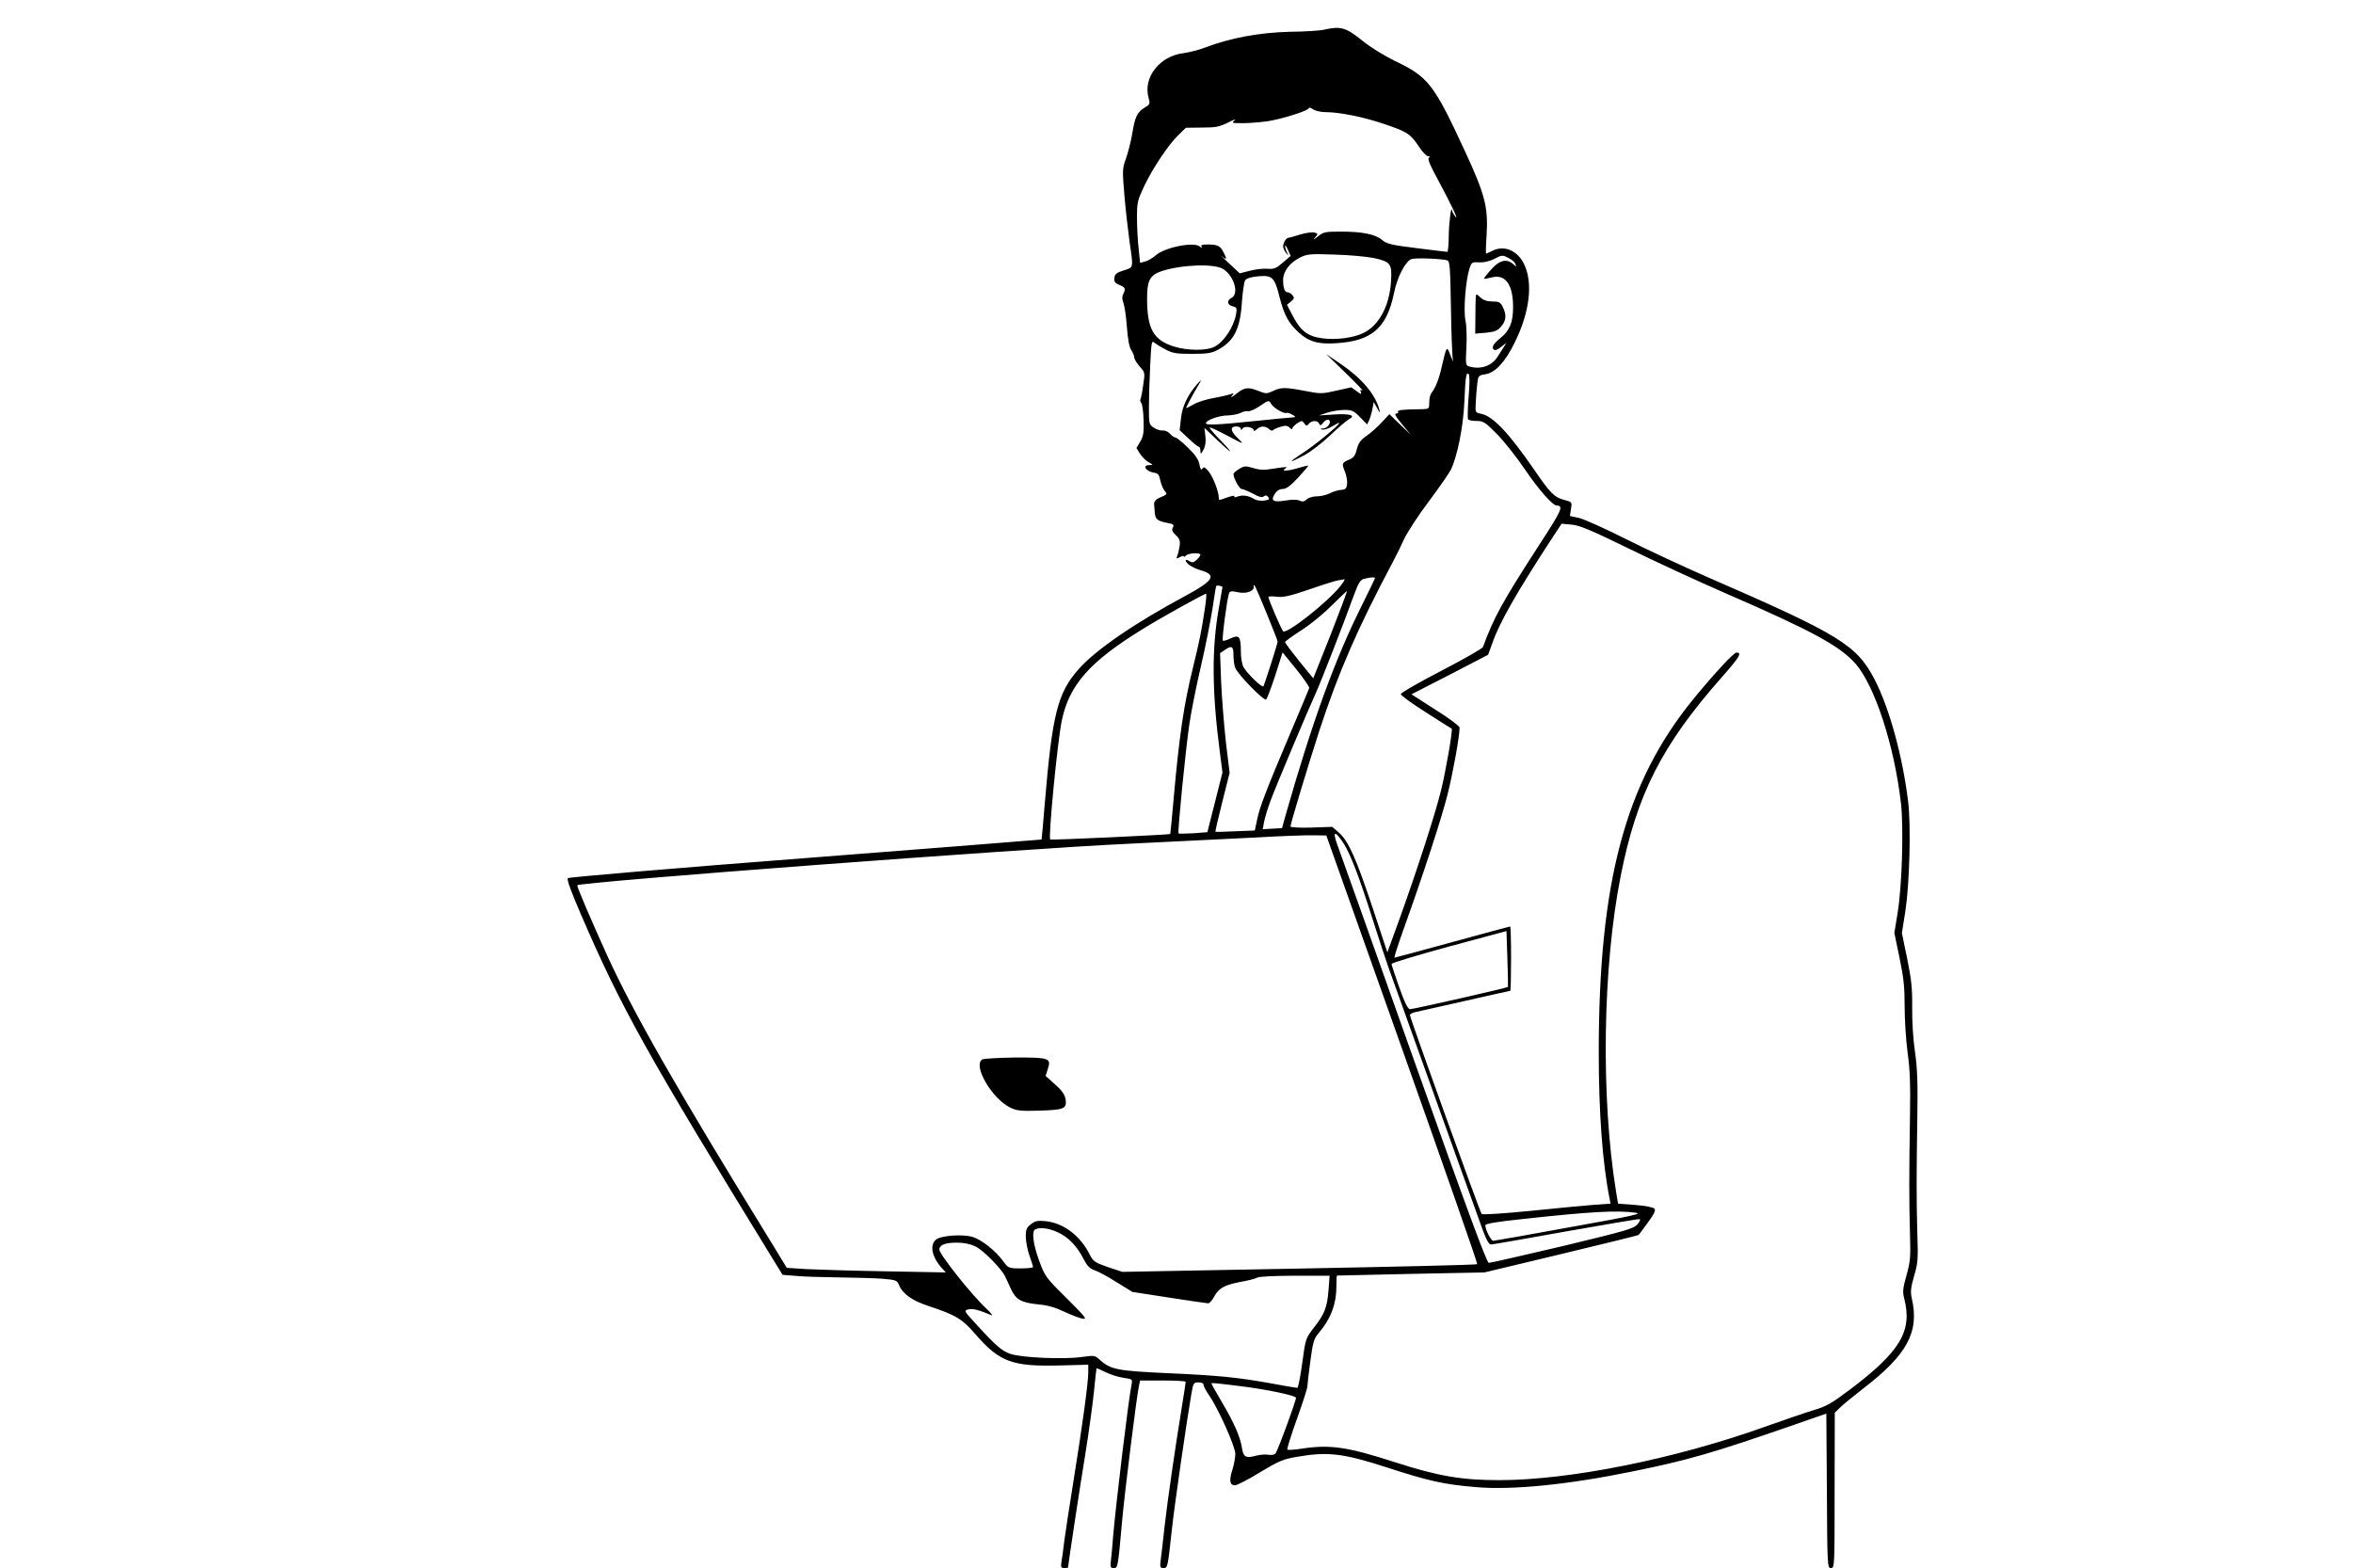 <?xml version="1.0" standalone="no"?>
<!DOCTYPE svg PUBLIC "-//W3C//DTD SVG 20010904//EN"
 "http://www.w3.org/TR/2001/REC-SVG-20010904/DTD/svg10.dtd">
<svg version="1.0" xmlns="http://www.w3.org/2000/svg"
 width="1280pt" height="853pt" viewBox="0 0 1280 853"
 preserveAspectRatio="xMidYMid meet">
<g transform="translate(0,853) scale(0.1,-0.1)"
fill="#000000" stroke="none">
<path d="M7205 8369 c-22 -6 -107 -11 -190 -12 -163 -4 -321 -33 -455 -84 -36
-14 -90 -28 -121 -32 -130 -15 -222 -132 -191 -243 9 -33 8 -36 -19 -52 -42
-25 -55 -51 -69 -139 -7 -43 -23 -105 -34 -137 -21 -57 -21 -64 -9 -207 7 -81
20 -194 28 -251 21 -143 22 -136 -32 -153 -39 -12 -49 -20 -51 -41 -2 -20 3
-28 27 -38 33 -13 36 -21 21 -50 -7 -13 -6 -28 1 -47 6 -15 15 -74 19 -130 5
-67 13 -112 24 -128 9 -13 16 -31 16 -39 0 -9 13 -30 29 -49 30 -33 30 -34 20
-101 -5 -38 -12 -72 -15 -78 -3 -5 -1 -14 5 -21 5 -7 11 -49 12 -93 2 -67 -1
-87 -18 -116 l-21 -35 20 -32 c11 -17 32 -38 47 -46 25 -14 25 -14 4 -15 -42
0 -20 -35 27 -42 19 -2 26 -11 32 -42 5 -22 16 -48 24 -57 15 -17 13 -19 -20
-33 -32 -13 -41 -25 -37 -48 0 -4 2 -21 3 -38 3 -35 15 -45 70 -55 32 -6 36
-10 28 -25 -7 -13 -3 -23 16 -41 21 -19 25 -31 21 -59 -3 -19 -8 -43 -13 -54
-6 -16 -5 -17 14 -7 12 7 22 8 22 4 0 -4 5 -2 12 5 14 14 78 17 78 4 0 -5 -9
-17 -21 -28 -17 -15 -23 -16 -40 -6 -10 7 -19 8 -19 4 0 -16 35 -40 78 -53 94
-27 77 -56 -84 -143 -274 -147 -486 -293 -578 -398 -113 -128 -142 -246 -182
-723 -9 -110 -17 -201 -18 -202 -1 -1 -579 -46 -1284 -101 -706 -54 -1288
-104 -1293 -109 -7 -7 18 -74 71 -197 221 -512 353 -749 1060 -1901 l37 -60
74 -6 c41 -4 144 -7 229 -8 85 -1 192 -4 237 -7 78 -7 82 -8 94 -35 19 -48 72
-85 161 -114 147 -49 182 -69 254 -153 131 -151 200 -177 462 -170 l152 4 0
-42 c0 -57 -33 -297 -80 -588 -21 -132 -44 -279 -50 -326 -5 -47 -13 -100 -16
-117 -4 -28 -2 -33 16 -33 11 0 20 1 20 3 0 12 66 448 94 617 19 118 40 271
47 340 7 69 13 126 14 127 0 1 22 -8 48 -21 26 -13 69 -27 97 -31 49 -7 51 -8
46 -34 -17 -81 -86 -656 -101 -831 -3 -41 -8 -96 -11 -122 -5 -43 -4 -48 14
-48 23 0 23 -3 47 265 15 161 78 669 91 727 l6 28 124 0 c68 0 124 -3 124 -7
0 -5 -9 -63 -20 -131 -37 -226 -79 -516 -95 -657 -8 -77 -18 -159 -21 -182 -5
-38 -3 -43 15 -43 23 0 23 0 46 211 14 130 78 573 106 737 10 58 13 62 38 62
16 0 28 -5 28 -13 0 -8 14 -34 32 -60 49 -71 141 -277 141 -316 0 -19 -7 -58
-16 -87 -19 -58 -14 -84 14 -84 11 0 72 31 135 70 103 62 126 72 203 85 167
29 251 19 489 -58 228 -74 307 -92 484 -107 195 -17 500 13 855 86 295 60 431
99 861 248 l190 66 3 -420 c2 -412 3 -420 22 -420 20 0 20 8 20 423 l1 422 32
31 c18 17 73 62 122 100 240 184 307 308 265 491 -8 35 -6 57 12 120 21 70 23
94 18 233 -5 187 -5 309 0 630 3 193 0 269 -13 360 -10 67 -16 168 -15 240 1
102 -4 151 -27 264 l-29 140 19 120 c23 153 31 464 15 595 -30 247 -102 509
-182 664 -98 189 -191 245 -908 557 -129 56 -328 149 -442 206 -113 57 -229
109 -257 116 l-51 11 6 38 c6 37 6 38 -35 49 -55 14 -77 36 -162 160 -141 205
-227 296 -292 309 -32 7 -32 7 -29 61 1 30 5 76 8 101 5 45 7 47 44 53 54 8
109 68 160 173 82 166 100 324 51 426 -36 74 -108 105 -172 73 -17 -9 -34 -16
-35 -16 -2 0 -1 46 3 103 9 150 -9 220 -119 457 -167 361 -198 402 -379 488
-61 30 -134 75 -177 110 -89 72 -118 81 -207 61z m6 -449 c74 0 206 -26 317
-64 127 -43 143 -53 189 -121 19 -30 43 -55 52 -55 11 0 12 -3 4 -8 -9 -6 6
-41 53 -127 70 -130 114 -223 89 -191 -8 11 -16 25 -16 30 -4 36 -17 -63 -18
-136 0 -49 -4 -88 -8 -88 -5 0 -79 9 -166 20 -137 17 -163 23 -188 44 -37 32
-108 46 -224 46 -87 0 -96 -2 -127 -27 -22 -18 -27 -20 -15 -6 18 21 18 21 -2
28 -12 3 -47 -1 -79 -11 -31 -10 -61 -18 -65 -18 -11 -1 -27 -28 -27 -47 0 -8
7 -24 16 -35 15 -18 15 -18 5 3 -6 12 -11 28 -10 35 0 7 7 -2 15 -21 l15 -33
-43 -37 c-36 -31 -48 -36 -83 -33 -23 2 -66 -3 -96 -11 l-55 -14 -60 56 c-33
31 -49 47 -37 37 27 -23 29 -16 8 23 -17 34 -33 41 -86 41 -30 0 -38 -3 -33
-12 5 -9 3 -9 -9 1 -33 27 -189 -4 -240 -48 -17 -15 -44 -31 -59 -34 l-26 -7
-8 78 c-5 42 -9 118 -9 167 0 84 3 95 38 170 48 101 133 228 187 280 l41 40
87 1 c74 0 95 4 142 27 30 16 46 21 36 12 -18 -14 -15 -15 45 -15 35 0 95 5
132 10 79 12 227 58 227 72 0 5 10 2 22 -6 13 -9 43 -16 69 -16z m264 -794
c90 -20 98 -31 92 -126 -8 -132 -63 -237 -147 -280 -55 -28 -153 -41 -229 -30
-81 11 -119 42 -165 134 l-25 48 22 18 c18 15 19 20 8 34 -7 9 -19 16 -26 16
-17 0 -25 23 -25 67 0 47 36 94 92 122 39 19 55 21 188 16 80 -2 177 -11 215
-19z m734 -1 c16 -8 32 -22 35 -32 6 -16 6 -16 -12 0 -35 32 -76 22 -121 -30
-23 -25 -40 -48 -38 -49 2 -2 19 1 38 6 76 22 120 -35 120 -160 0 -84 -18
-128 -70 -170 -40 -32 -50 -53 -32 -64 5 -3 22 4 37 17 l29 22 -16 -25 c-9
-14 -24 -38 -34 -53 -31 -48 -90 -68 -152 -51 -20 6 -21 10 -16 103 3 54 1
119 -5 147 -12 56 1 220 22 284 11 33 14 35 52 33 24 -2 55 5 79 17 47 24 48
24 84 5z m-337 -11 c15 -4 17 -32 21 -262 2 -141 7 -268 11 -282 3 -14 -2 -2
-13 25 -21 56 -21 55 -47 -55 -16 -73 -35 -120 -58 -149 -6 -8 -11 -30 -11
-50 0 -35 -1 -36 -40 -37 -108 -1 -136 -5 -130 -14 3 -5 -1 -10 -10 -10 -12 0
-2 -17 31 -57 l48 -58 -58 56 -58 56 -41 -44 c-23 -25 -60 -58 -83 -74 -32
-22 -44 -38 -53 -72 -8 -35 -17 -47 -41 -57 -41 -17 -42 -22 -24 -65 8 -20 14
-51 12 -67 -3 -26 -8 -31 -33 -33 -17 -1 -45 -10 -62 -19 -18 -9 -49 -16 -69
-16 -21 0 -46 -7 -56 -17 -13 -12 -23 -14 -40 -6 -14 6 -41 6 -76 0 -66 -11
-82 -1 -57 37 11 17 26 26 43 26 19 0 42 17 84 62 31 34 56 63 55 65 -2 1 -25
-4 -52 -12 -57 -18 -99 -20 -75 -5 19 12 10 12 -66 0 -47 -8 -72 -7 -107 4
-41 12 -48 12 -76 -5 -17 -10 -31 -23 -31 -28 0 -22 32 -81 44 -81 7 0 34 -11
61 -25 34 -19 51 -23 60 -15 9 7 16 6 24 -4 9 -11 5 -15 -21 -19 -18 -3 -42 1
-53 7 -32 20 -65 25 -92 15 -15 -6 -22 -5 -18 1 3 5 -13 3 -36 -5 -50 -18 -49
-18 -49 -2 0 32 -32 115 -55 142 -20 24 -26 27 -34 16 -7 -11 -11 -5 -16 22
-5 27 -23 53 -63 92 -31 30 -61 55 -68 55 -6 0 -19 9 -29 20 -11 12 -28 20
-40 18 -12 -1 -33 5 -48 15 -26 17 -27 21 -27 111 0 51 3 154 7 230 6 124 8
135 22 122 9 -7 36 -24 61 -37 39 -21 59 -24 145 -24 83 0 107 4 140 22 88 47
122 114 131 262 4 56 12 108 18 117 8 10 34 18 71 21 76 7 89 -6 115 -111 25
-99 49 -143 103 -193 56 -52 108 -67 207 -60 193 12 274 83 313 272 18 90 64
177 97 186 24 7 158 2 192 -7z m-1217 -48 c59 -39 86 -134 45 -156 -28 -15
-25 -38 5 -46 23 -6 25 -10 19 -43 -13 -71 -66 -151 -117 -177 -43 -23 -148
-22 -221 1 -112 35 -146 97 -146 261 0 99 15 127 79 149 111 36 288 42 336 11z
m1334 -695 c-5 -62 -6 -117 -3 -122 3 -5 24 -9 46 -9 37 0 47 -6 112 -72 39
-40 108 -127 153 -194 72 -106 149 -194 171 -194 39 -1 29 -24 -96 -216 -201
-311 -246 -393 -305 -554 -3 -8 -105 -66 -226 -129 -122 -63 -221 -120 -221
-127 0 -7 62 -52 138 -100 75 -48 138 -88 139 -88 7 -5 -32 -231 -58 -336 -33
-133 -127 -424 -229 -708 l-63 -173 -78 236 c-90 271 -133 369 -185 415 l-37
32 -114 -4 c-62 -2 -113 1 -113 6 0 15 99 342 157 521 104 318 208 557 401
920 15 28 42 82 59 120 18 39 78 131 134 205 55 74 109 151 120 172 36 71 69
235 75 373 6 141 10 163 24 149 5 -5 5 -56 -1 -123z m871 -825 c140 -69 381
-180 535 -247 463 -201 616 -284 700 -381 105 -122 210 -445 246 -758 15 -134
6 -446 -18 -595 l-18 -110 28 -135 c23 -110 28 -159 28 -265 0 -71 7 -184 16
-250 13 -92 16 -174 13 -355 -5 -308 -5 -454 0 -630 4 -130 2 -153 -19 -228
-20 -71 -22 -89 -12 -127 45 -177 -22 -288 -299 -497 -96 -72 -128 -90 -190
-108 -41 -12 -163 -54 -270 -92 -489 -175 -1063 -290 -1445 -290 -205 0 -332
22 -565 97 -263 85 -355 98 -511 74 -39 -6 -73 -8 -76 -5 -3 3 20 78 52 167
32 89 58 169 57 178 0 9 7 70 16 135 13 101 20 124 42 150 70 82 100 161 100
263 0 29 1 53 3 54 1 0 182 4 402 9 l400 8 418 100 c230 55 420 102 421 104 2
1 24 32 50 67 34 46 44 67 36 76 -6 7 -50 16 -104 20 l-94 7 -11 66 c-83 514
-73 1219 25 1715 88 446 224 714 553 1086 94 107 109 131 77 131 -15 0 -125
-119 -236 -255 -369 -453 -513 -992 -513 -1920 0 -326 20 -601 59 -796 l5 -27
-88 -6 c-48 -4 -204 -18 -346 -33 -153 -15 -262 -22 -267 -17 -9 10 -390 1065
-390 1082 0 6 15 14 33 17 17 4 139 31 271 61 131 30 240 54 242 54 2 0 4 79
4 175 0 96 -2 175 -5 175 -2 0 -144 -38 -315 -85 -171 -47 -313 -85 -315 -85
-2 0 18 64 46 143 114 317 212 619 244 747 29 116 65 315 65 362 0 8 -59 52
-131 97 l-131 84 209 107 208 108 23 63 c40 115 134 279 332 582 l45 68 55 -5
c44 -4 105 -30 310 -130z m-1380 -161 c0 -2 -31 -66 -69 -143 -149 -297 -273
-639 -419 -1152 l-18 -65 -53 -3 -52 -3 7 38 c4 21 19 72 34 113 29 79 203
492 250 595 26 57 145 361 206 530 24 64 34 81 54 86 30 8 60 11 60 4z m-190
-45 c-70 -88 -292 -262 -310 -244 -10 10 -80 174 -80 186 0 4 19 5 43 2 35 -5
69 2 178 39 74 26 145 48 159 50 14 2 29 5 33 6 5 0 -5 -17 -23 -39z m-640 -4
c0 0 -9 -53 -20 -116 -39 -218 -37 -457 6 -783 l14 -109 -41 -163 -41 -162
-76 -6 c-43 -2 -79 -3 -81 -1 -6 6 38 452 59 595 10 69 39 213 64 320 25 107
52 246 62 309 9 63 18 118 20 122 4 6 34 0 34 -6z m239 -139 c33 -81 61 -152
61 -157 0 -12 -70 -230 -77 -243 -7 -11 -90 70 -109 105 -8 15 -14 53 -14 85
0 81 -9 92 -56 70 -20 -10 -39 -15 -42 -12 -6 6 23 231 34 258 4 11 14 13 44
6 46 -11 90 3 90 27 0 26 3 20 69 -139z m349 -121 l-94 -236 -77 94 c-42 53
-77 99 -77 103 1 4 40 33 87 63 48 30 123 91 167 136 45 44 82 80 84 79 1 -1
-39 -109 -90 -239z m-684 141 c-16 -108 -29 -176 -64 -317 -50 -203 -75 -370
-106 -720 -9 -102 -17 -186 -18 -187 -3 -4 -648 -34 -653 -30 -11 12 39 530
63 647 40 193 150 319 437 496 94 59 337 194 348 194 3 0 0 -38 -7 -83z m156
-251 c0 -25 4 -55 9 -68 15 -38 158 -184 169 -173 5 6 28 65 50 133 l39 123
74 -91 c41 -51 73 -97 71 -103 -2 -6 -46 -112 -98 -234 -137 -323 -171 -412
-185 -480 l-13 -61 -105 -4 c-58 -3 -107 -4 -109 -3 -2 2 15 74 37 162 l40
159 -20 164 c-10 91 -22 237 -26 326 l-6 161 24 16 c39 28 49 22 49 -27z m599
-1024 c38 -60 84 -179 161 -422 34 -107 71 -220 82 -250 351 -980 495 -1379
516 -1437 18 -49 32 -73 43 -73 8 0 192 32 408 71 216 38 397 69 401 67 5 -2
-1 -15 -13 -29 -20 -23 -62 -35 -407 -118 -212 -50 -392 -91 -401 -91 -11 0
-114 277 -409 1108 -216 609 -403 1135 -416 1169 -27 74 -11 76 35 5z m319
-1120 c227 -640 411 -1166 408 -1169 -3 -4 -439 -14 -968 -24 l-963 -18 -78
26 c-72 25 -80 31 -99 68 -52 104 -143 172 -241 182 -43 4 -57 1 -79 -17 -24
-18 -28 -29 -28 -68 1 -26 9 -72 20 -102 11 -30 19 -58 20 -62 0 -5 -30 -8
-67 -8 -68 0 -68 1 -98 42 -38 52 -114 113 -161 128 -54 18 -177 9 -203 -14
-35 -31 -21 -95 33 -155 l21 -23 -325 6 c-179 3 -373 9 -432 12 l-108 7 -86
141 c-514 835 -746 1242 -890 1556 -84 185 -164 371 -164 384 0 17 2429 200
3000 226 245 12 555 27 690 34 135 8 276 13 315 12 l70 -1 413 -1163z m575
339 c-3 -5 -514 -121 -533 -121 -11 0 -29 36 -58 118 -23 65 -42 122 -42 128
0 6 141 48 313 95 l312 84 5 -150 c3 -82 4 -152 3 -154z m693 -1228 c42 -5 -4
-16 -356 -79 -223 -41 -411 -74 -417 -74 -12 0 -43 60 -43 85 0 8 64 19 208
34 355 39 511 48 608 34z m-3141 -107 c57 -26 104 -75 140 -146 19 -37 33 -51
59 -60 19 -6 73 -35 120 -65 l86 -53 200 -31 c110 -17 205 -31 212 -31 8 0 22
16 32 35 26 47 54 64 142 81 41 7 84 18 94 24 11 6 99 10 206 10 l187 0 -6
-78 c-7 -93 -21 -130 -80 -205 -44 -57 -45 -58 -63 -192 -10 -74 -22 -135 -27
-135 -5 0 -71 11 -146 25 -177 32 -287 43 -561 55 -276 13 -308 19 -370 75
-24 22 -29 22 -95 13 -100 -14 -328 -4 -389 17 -49 18 -77 42 -192 168 -61 67
-61 67 -36 74 23 6 57 -3 126 -32 10 -5 -3 12 -30 38 -79 73 -254 294 -254
319 0 26 32 38 96 38 38 0 72 -7 101 -21 42 -20 141 -121 161 -163 6 -12 20
-42 32 -69 27 -58 54 -73 149 -83 49 -4 93 -17 139 -39 37 -17 82 -35 99 -38
30 -6 21 5 -85 111 -115 114 -118 119 -150 206 -33 91 -41 161 -19 169 28 12
75 5 122 -17z m995 -837 c140 -17 300 -51 300 -63 0 -18 -99 -288 -111 -302
-6 -8 -22 -11 -38 -8 -15 3 -46 1 -68 -5 -54 -15 -69 -7 -76 37 -8 60 -43 141
-107 249 -33 56 -60 104 -60 107 0 4 26 2 160 -15z"/>
<path d="M8028 6914 c-1 -10 -2 -60 -2 -109 l-1 -90 59 5 c48 5 63 11 82 34
28 31 30 65 9 106 -13 26 -21 30 -57 30 -29 0 -49 7 -65 22 -22 21 -23 21 -25
2z"/>
<path d="M7320 6501 c58 -56 99 -99 91 -95 -11 5 -13 3 -8 -9 5 -14 1 -13 -23
5 l-29 21 -81 -18 c-78 -18 -86 -18 -169 -2 -110 21 -132 21 -176 0 -31 -15
-40 -15 -68 -4 -66 27 -85 26 -130 -10 -23 -18 -35 -25 -27 -14 14 17 13 18
-5 11 -11 -4 -52 -14 -92 -21 -40 -7 -88 -22 -108 -34 -20 -11 -39 -21 -42
-21 -4 0 36 75 75 140 10 16 4 12 -16 -10 -51 -58 -82 -123 -88 -189 l-7 -61
48 -45 c26 -25 51 -45 56 -45 5 0 9 -10 9 -22 1 -21 2 -21 17 6 10 19 14 44
10 74 l-5 44 57 -54 c89 -85 112 -99 39 -22 -38 38 -68 73 -68 78 0 4 38 -13
85 -38 47 -25 88 -46 91 -46 3 0 -8 13 -25 29 -38 36 -41 61 -6 61 14 0 25 -6
25 -12 0 -10 3 -9 9 1 10 16 61 7 61 -10 0 -6 7 -3 16 5 19 20 48 20 67 2 9
-9 18 -11 24 -5 5 5 24 13 41 18 24 7 36 6 47 -5 8 -9 15 -11 15 -5 0 6 12 18
26 28 25 16 27 16 39 0 11 -15 14 -16 25 -2 16 19 49 19 56 0 5 -12 9 -11 23
7 10 12 23 18 29 14 18 -11 -5 -46 -31 -47 -17 -1 -18 -2 -4 -6 9 -2 33 5 53
17 19 12 37 21 39 19 6 -7 -134 -123 -202 -166 -79 -51 -74 -55 11 -10 33 17
97 66 141 108 44 42 91 82 104 89 39 20 5 31 -84 25 l-80 -5 45 15 c25 8 66
15 93 15 42 0 51 -4 86 -40 l38 -39 11 23 c6 14 14 41 18 62 l7 37 19 -34 c14
-26 17 -28 12 -9 -22 85 -95 171 -212 251 l-77 52 105 -102z m-403 -171 c14
-21 69 -53 81 -46 4 2 18 -2 32 -10 16 -8 19 -13 10 -14 -9 0 -103 -9 -210
-20 -211 -22 -270 -24 -270 -12 0 16 72 42 118 42 26 1 58 7 71 14 13 7 31 11
40 9 9 -2 37 10 61 26 54 36 52 36 67 11z"/>
<path d="M5344 2767 c-54 -31 50 -212 151 -262 34 -17 57 -20 154 -17 139 4
155 10 148 60 -5 28 -18 48 -58 83 l-51 46 12 38 c20 59 7 63 -181 62 -88 -1
-167 -6 -175 -10z"/>
</g>
</svg>
